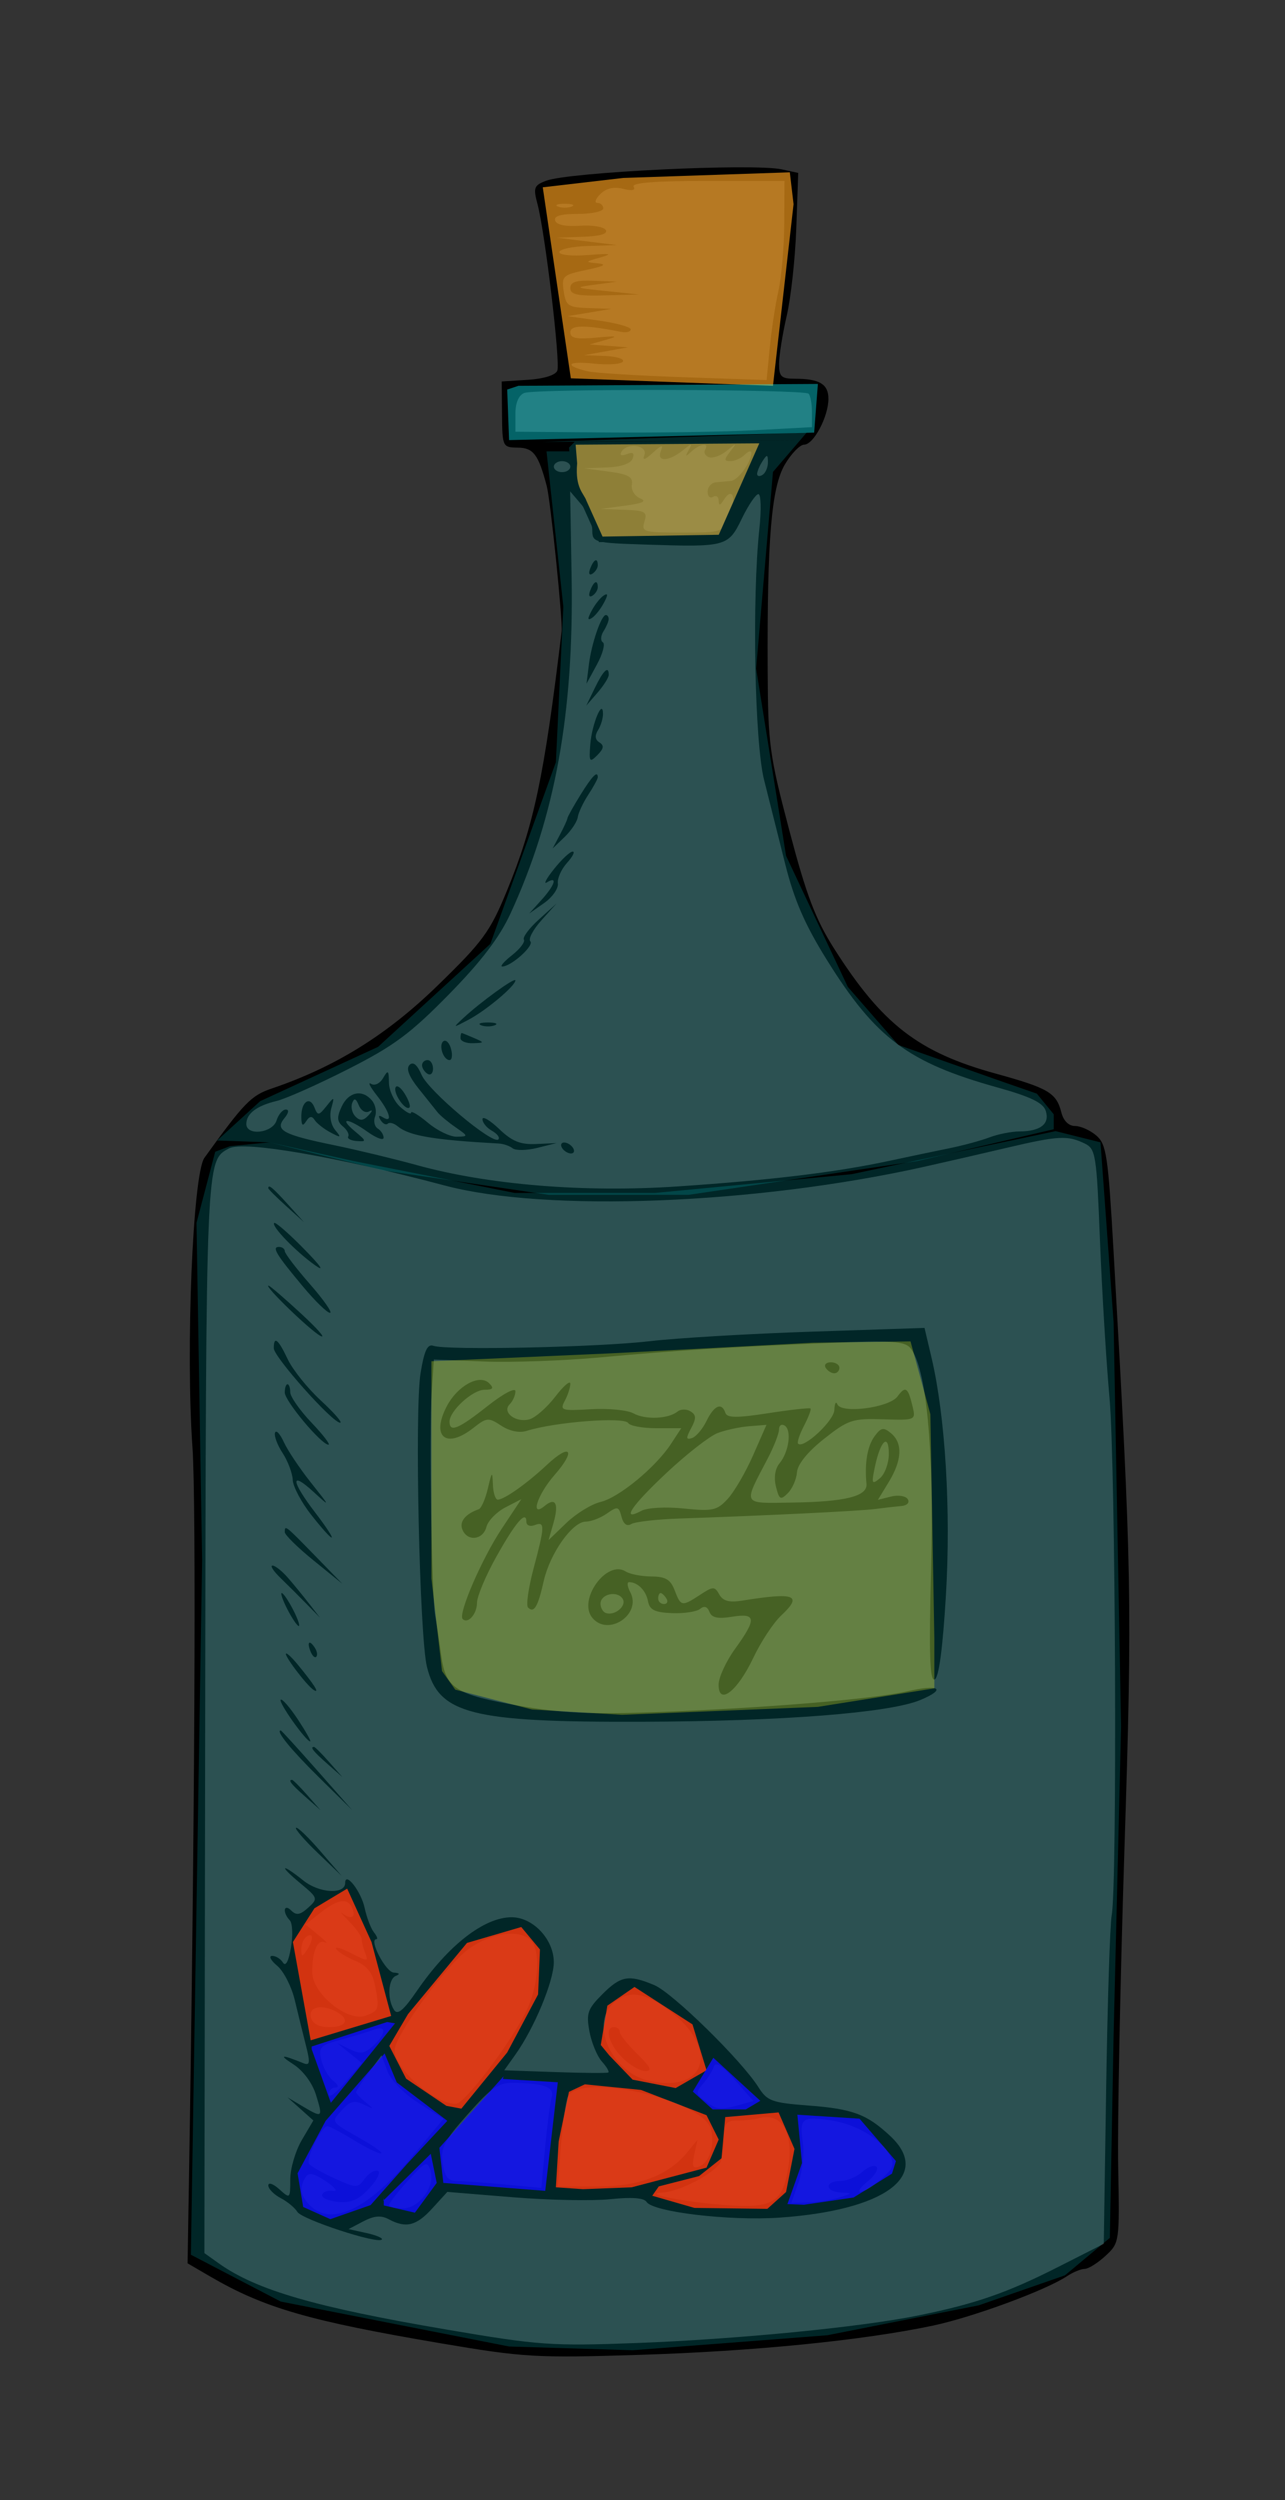 <?xml version="1.0" encoding="UTF-8" standalone="no"?>
<!-- Created with Inkscape (http://www.inkscape.org/) -->

<svg
   xmlns:dc="http://purl.org/dc/elements/1.1/"
   xmlns:cc="http://creativecommons.org/ns#"
   xmlns:rdf="http://www.w3.org/1999/02/22-rdf-syntax-ns#"
   xmlns:svg="http://www.w3.org/2000/svg"
   xmlns="http://www.w3.org/2000/svg"
   xmlns:sodipodi="http://sodipodi.sourceforge.net/DTD/sodipodi-0.dtd"
   xmlns:inkscape="http://www.inkscape.org/namespaces/inkscape"
   id="svg6083"
   version="1.1"
   inkscape:version="0.48.2 r9819"
   width="234"
   height="455"
   sodipodi:docname="Pharmaceuticals.png">
  <rect width="100%" height="100%" fill="#333333" stroke="none"/>
  <defs
     id="defs6087" />
  <sodipodi:namedview
     pagecolor="#ffffff"
     bordercolor="#666666"
     borderopacity="1"
     objecttolerance="10"
     gridtolerance="10"
     guidetolerance="10"
     inkscape:pageopacity="0"
     inkscape:pageshadow="2"
     inkscape:window-width="1214"
     inkscape:window-height="739"
     id="namedview6085"
     showgrid="false"
     inkscape:zoom="1.0373626"
     inkscape:cx="182.01369"
     inkscape:cy="248.25943"
     inkscape:window-x="1"
     inkscape:window-y="0"
     inkscape:window-maximized="0"
     inkscape:current-layer="svg6083" />
  <path
     style="fill:#000000"
     d="m 142.356,30.822 3,0.65 -0.348,9.978 c -0.191,5.488 -0.972,12.678 -1.735,15.978 -0.763,3.3 -1.394,7.237 -1.402,8.75 -0.013,2.375 0.383,2.75 2.903,2.75 4.456,0 6.082,0.978 6.082,3.657 0,3.248 -2.703,8.343 -4.427,8.343 -0.757,0 -2.334,1.625 -3.506,3.611 -2.449,4.151 -3.238,13.575 -3.13,37.389 0.061,13.545 0.322,15.473 3.96,29.27 3.113,11.805 4.754,16.121 8.177,21.5 8.741,13.737 15.328,18.823 29.386,22.691 9.602,2.642 11.065,3.508 11.961,7.08 0.38,1.515 1.335,2.459 2.487,2.459 1.029,0 2.781,0.787 3.894,1.75 1.818,1.572 2.134,3.684 3.106,20.75 3.352,58.855 3.444,63.881 2.001,109 -0.774,24.2 -1.289,50.242 -1.142,57.871 0.264,13.761 0.245,13.89 -2.302,16.25 -1.412,1.309 -3.119,2.379 -3.793,2.379 -0.674,0 -2.114,0.59 -3.198,1.312 -3.899,2.593 -17.118,7.464 -24.473,9.019 -12.749,2.694 -32.617,4.67 -53.5,5.32 -18.76,0.584 -20.992,0.454 -36,-2.091 -24.095,-4.087 -32.247,-6.446 -42.1,-12.185 l -4.1,-2.388 0.245,-14.743 c 1.064,-64.044 1.352,-123.729 0.647,-133.743 -1.255,-17.813 0.065,-49.781 2.177,-52.711 7.199,-9.99 8.507,-11.339 12.207,-12.593 11.584,-3.926 20.966,-9.736 30.191,-18.696 8.335,-8.096 9.608,-9.831 12.674,-17.279 4.936,-11.99 6.793,-20.785 9.97,-47.221 0.231,-1.924 -2.014,-23.861 -2.712,-26.5 -1.514,-5.721 -2.417,-6.921 -5.239,-6.961 -2.796,-0.039 -2.843,-0.137 -2.9,-6.039 l -0.058,-6 4.803,-0.307 c 2.894,-0.185 5.011,-0.848 5.326,-1.669 0.583,-1.519 -2.235,-25.17 -3.613,-30.324 -0.793,-2.965 -0.635,-3.394 1.555,-4.227 4.157,-1.581 37.729,-3.207 42.929,-2.079 z m -26.975,3.147 c 0.416,0.673 -0.259,0.814 -1.911,0.399 -1.703,-0.427 -3.088,-0.108 -4.155,0.96 -0.881,0.881 -1.119,1.601 -0.53,1.601 0.589,0 1.071,0.45 1.071,1 0,0.55 -2.062,1 -4.583,1 -3.172,0 -4.458,0.377 -4.175,1.225 0.256,0.768 1.927,1.115 4.482,0.931 2.24,-0.162 4.371,0.187 4.734,0.775 0.429,0.695 -1.022,1.126 -4.148,1.232 l -4.809,0.163 5.5,0.674 5.5,0.674 -5.25,0.163 c -2.888,0.09 -5.25,0.592 -5.25,1.116 0,0.536 2.297,0.77 5.25,0.534 4.064,-0.324 4.572,-0.227 2.25,0.429 -2.88,0.814 -2.9,0.857 -0.5,1.084 1.768,0.167 1.164,0.516 -2.066,1.193 -4.315,0.904 -4.542,1.117 -4.136,3.882 0.391,2.664 0.799,2.938 4.566,3.067 l 4.136,0.142 -4,0.664 -4,0.664 5.75,0.81 c 3.163,0.445 5.75,1.166 5.75,1.601 0,0.435 -0.787,0.636 -1.75,0.447 -6.607,-1.299 -9.25,-1.278 -9.25,0.075 0,1.088 1.106,1.314 4.75,0.971 3.798,-0.357 4.149,-0.277 1.75,0.401 l -3,0.848 3.5,0.26 3.5,0.26 -4,0.716 -4,0.716 3.809,0.142 c 2.095,0.078 3.565,0.537 3.266,1.021 -0.299,0.483 -2.688,0.649 -5.309,0.367 -4.823,-0.518 -5.533,0.338 -1.151,1.389 1.312,0.315 9.19,0.804 17.507,1.087 l 15.121,0.515 0.569,-5.868 c 0.313,-3.228 1.026,-7.893 1.585,-10.368 0.559,-2.475 1.036,-7.987 1.06,-12.25 l 0.043,-7.75 -14.059,0 c -9.479,0 -13.85,0.339 -13.416,1.04 z m -7.025,17.834 c -3.861,0.519 -3.792,0.56 2,1.164 l 6,0.626 -6.25,0.168 c -4.964,0.134 -6.25,-0.141 -6.25,-1.332 0,-1.124 1.064,-1.458 4.25,-1.332 l 4.25,0.168 -4,0.538 z m -6.75,-14.212 c 0.688,0.277 1.812,0.277 2.5,0 0.688,-0.277 0.125,-0.504 -1.25,-0.504 -1.375,0 -1.938,0.227 -1.25,0.504 z m -6.117,33.925 c -1.042,0.4 -1.633,1.79 -1.633,3.841 l 0,3.214 16.75,0.135 c 9.213,0.074 21.363,-0.114 27,-0.417 l 10.25,-0.552 0,-2.737 c 0,-1.505 -0.275,-3.012 -0.611,-3.348 -0.812,-0.812 -49.659,-0.939 -51.755,-0.135 z m 33.61,11.697 c -0.691,-0.25 -1.002,-0.866 -0.691,-1.37 0.834,-1.35 -0.941,-1.111 -2.499,0.335 -1.095,1.017 -1.19,0.97 -0.508,-0.25 0.738,-1.32 0.624,-1.325 -0.954,-0.044 -2.592,2.105 -4.887,2.257 -4.125,0.273 0.501,-1.305 0.219,-1.253 -1.466,0.271 -1.451,1.313 -1.913,1.437 -1.518,0.409 0.679,-1.77 -3.07,-2.384 -4.126,-0.675 -0.437,0.708 -0.102,0.883 0.929,0.487 1.133,-0.435 1.448,-0.187 1.057,0.83 -0.347,0.904 -2.114,1.506 -4.699,1.599 l -4.143,0.15 4.5,0.6 c 3.572,0.476 4.439,0.963 4.203,2.363 -0.163,0.97 0.512,2.095 1.5,2.5 1.294,0.531 0.538,0.904 -2.703,1.336 l -4.5,0.6 4.317,0.15 c 3.833,0.133 4.246,0.374 3.683,2.15 -0.596,1.878 -0.18,2 6.811,2 7.348,0 7.463,-0.04 8.702,-3.032 1.328,-3.205 0.528,-5.438 -1.052,-2.939 -0.687,1.086 -0.934,1.128 -0.946,0.162 -0.008,-0.72 -0.465,-1.031 -1.015,-0.691 -0.55,0.34 -1,-0.084 -1,-0.941 0,-0.857 0.675,-1.627 1.5,-1.709 0.825,-0.083 2.062,-0.195 2.75,-0.25 1.275,-0.102 3.65,-3.332 3.715,-5.05 0.019,-0.522 -0.505,-0.41 -1.165,0.25 -0.66,0.66 -1.84,1.2 -2.622,1.2 -1.204,0 -1.215,-0.268 -0.067,-1.75 1.27,-1.64 1.23,-1.648 -0.628,-0.13 -1.091,0.891 -2.548,1.415 -3.239,1.165 z m 8.772,3.025 c -0.008,0.445 0.435,0.531 0.985,0.191 0.55,-0.34 0.993,-1.379 0.985,-2.309 -0.013,-1.457 -0.149,-1.484 -0.985,-0.191 -0.533,0.825 -0.976,1.864 -0.985,2.309 z m -37.015,-1.309 c 0,0.55 0.675,1 1.5,1 0.825,0 1.5,-0.45 1.5,-1 0,-0.55 -0.675,-1 -1.5,-1 -0.825,0 -1.5,0.45 -1.5,1 z m 34.247,9.429 c -2.496,5.138 -2.835,5.23 -17.497,4.755 -9.444,-0.306 -9.75,-0.389 -9.75,-2.639 0,-1.278 -0.907,-3.385 -2.015,-4.684 l -2.015,-2.361 0.265,15.5 c 0.424,24.839 -2.978,43.617 -11.102,61.275 -2.026,4.403 -5.319,8.729 -11.249,14.775 -7.02,7.158 -10.013,9.375 -18.385,13.618 -5.5,2.788 -11.347,5.389 -12.994,5.78 -3.592,0.854 -5.506,2.305 -5.506,4.174 0,2.227 4.767,1.687 5.5,-0.622 0.349,-1.1 1.11,-2 1.69,-2 0.633,0 0.532,0.63 -0.253,1.576 -1.801,2.171 -0.27,3.002 9.063,4.918 4.125,0.847 10.875,2.472 15,3.61 13.082,3.611 30.443,5.035 47.5,3.895 16.853,-1.127 28.899,-2.579 38.5,-4.641 3.575,-0.768 8.525,-1.805 11,-2.305 2.475,-0.5 5.767,-1.391 7.315,-1.981 1.548,-0.59 4.023,-1.079 5.5,-1.087 3.803,-0.022 5.517,-1.362 4.766,-3.728 -0.472,-1.488 -2.715,-2.574 -8.857,-4.289 -16.201,-4.522 -22.124,-8.947 -30.974,-23.142 -4.038,-6.477 -5.968,-10.909 -7.619,-17.5 -1.216,-4.854 -2.947,-11.745 -3.847,-15.313 -1.727,-6.85 -2.216,-33.054 -0.854,-45.763 0.368,-3.438 0.287,-6.25 -0.181,-6.25 -0.468,0 -1.82,1.993 -3.003,4.429 z m -26.247,8.512 c 0,0.518 -0.445,1.216 -0.989,1.552 -0.567,0.35 -0.735,-0.051 -0.393,-0.941 0.665,-1.732 1.382,-2.049 1.382,-0.611 z m 0,4 c 0,0.518 -0.445,1.216 -0.989,1.552 -0.567,0.35 -0.735,-0.051 -0.393,-0.941 0.665,-1.732 1.382,-2.049 1.382,-0.611 z m 1.094,2.883 c -0.608,1.136 -1.598,2.369 -2.2,2.741 -0.784,0.485 -0.781,0.091 0.011,-1.389 0.608,-1.136 1.598,-2.369 2.2,-2.741 0.784,-0.485 0.781,-0.091 -0.011,1.389 z m 0.89,2.926 c -0.008,0.412 -0.435,1.413 -0.947,2.224 -0.513,0.81 -0.561,1.71 -0.107,2 0.454,0.29 -0.032,2.101 -1.079,4.026 l -1.904,3.5 0.437,-3.5 c 0.477,-3.821 2.256,-9 3.091,-9 0.289,0 0.518,0.338 0.509,0.75 z m 0.015,10.139 c 0,0.489 -0.922,1.952 -2.049,3.25 l -2.049,2.361 1.575,-3.25 c 1.55,-3.198 2.524,-4.109 2.524,-2.361 z m -1.046,7.111 c 0.008,0.825 -0.404,2.163 -0.917,2.974 -0.615,0.972 -0.525,1.725 0.265,2.214 0.892,0.552 0.797,1.14 -0.373,2.311 -1.428,1.428 -1.545,1.248 -1.291,-1.979 0.291,-3.697 2.286,-8.452 2.316,-5.519 z m -0.954,11.535 c 0,0.294 -0.771,1.712 -1.713,3.15 -0.942,1.438 -1.813,3.293 -1.935,4.122 -0.122,0.829 -1.202,2.449 -2.4,3.6 l -2.179,2.093 1.328,-2.5 c 0.731,-1.375 1.347,-2.725 1.37,-3 0.023,-0.275 1.088,-2.188 2.367,-4.25 2.165,-3.491 3.163,-4.505 3.163,-3.215 z m -5.595,15.573 c -1.048,1.159 -1.8,2.847 -1.672,3.75 0.128,0.903 -0.997,2.506 -2.5,3.562 l -2.733,1.92 2.25,-2.484 c 2.452,-2.707 2.99,-4.43 1,-3.202 -0.688,0.424 -0.125,-0.649 1.25,-2.386 1.375,-1.736 2.907,-3.182 3.405,-3.212 0.498,-0.03 0.048,0.893 -1,2.052 z m -4.669,10.462 c -1.52,1.688 -2.427,3.406 -2.015,3.818 0.756,0.756 -3.464,4.549 -5.106,4.59 -0.487,0.012 0.305,-0.914 1.76,-2.058 1.454,-1.144 2.431,-2.425 2.17,-2.847 -0.261,-0.422 0.973,-2.073 2.74,-3.67 l 3.214,-2.903 -2.764,3.069 z m -4.736,10.928 c 0,0.992 -5.295,5.441 -8.5,7.142 -2.944,1.562 -2.963,1.557 -0.999,-0.273 3.155,-2.942 9.499,-7.529 9.499,-6.868 z m -3.75,8.165 c -0.688,0.277 -1.812,0.277 -2.5,0 -0.688,-0.277 -0.125,-0.504 1.25,-0.504 1.375,0 1.938,0.227 1.25,0.504 z m -3.75,2.338 c 1.908,0.82 1.897,0.863 -0.25,0.93 -1.238,0.039 -2.25,-0.38 -2.25,-0.93 0,-0.55 0.113,-0.968 0.25,-0.93 0.138,0.039 1.15,0.457 2.25,0.93 z m -4.207,2.011 c 0.286,1.094 0.16,1.989 -0.279,1.989 -1.175,0 -2.068,-2.848 -1.083,-3.457 0.463,-0.286 1.077,0.374 1.363,1.468 z m -3.293,3.548 c 0,0.857 -0.45,1.281 -1,0.941 -0.55,-0.34 -1,-1.041 -1,-1.559 0,-0.518 0.45,-0.941 1,-0.941 0.55,0 1,0.702 1,1.559 z m -2.082,1.135 c 1.263,2.935 12.959,12.761 13.978,11.743 0.323,-0.323 -0.197,-1.026 -1.155,-1.562 -0.958,-0.536 -1.742,-1.487 -1.742,-2.112 0,-0.626 1.366,0.172 3.036,1.771 2.351,2.252 3.875,2.871 6.75,2.74 l 3.714,-0.169 -3.49,0.87 c -1.92,0.479 -3.945,0.516 -4.5,0.084 -0.555,-0.433 -1.685,-0.824 -2.51,-0.87 -12,-0.666 -16.354,-1.408 -18.444,-3.143 -0.682,-0.566 -1.491,-0.778 -1.798,-0.471 -0.307,0.307 -0.897,0.008 -1.312,-0.663 -0.482,-0.78 -0.338,-0.963 0.4,-0.508 1.885,1.165 1.317,-0.928 -1.077,-3.972 -1.227,-1.56 -1.705,-2.512 -1.061,-2.114 0.661,0.408 1.619,-0.048 2.201,-1.048 0.9,-1.546 1.035,-1.441 1.061,0.824 0.017,1.427 0.93,3.409 2.03,4.405 1.1,0.995 2,1.475 2,1.066 0,-0.409 1.385,0.421 3.077,1.845 1.692,1.424 4.055,2.565 5.25,2.536 2.131,-0.051 2.126,-0.086 -0.27,-1.75 -1.344,-0.934 -2.8,-2.148 -3.235,-2.698 -0.435,-0.55 -1.986,-2.49 -3.446,-4.31 -1.761,-2.196 -2.32,-3.645 -1.659,-4.306 0.66,-0.66 1.401,-0.051 2.202,1.81 z m -3.096,3.393 c 0.724,1.159 1.124,2.299 0.889,2.534 -0.694,0.694 -2.932,-2.461 -2.553,-3.598 0.191,-0.574 0.94,-0.095 1.664,1.064 z m -5.928,1.286 c 0.627,0.755 0.876,2.06 0.554,2.899 -0.322,0.839 -0.105,1.823 0.483,2.186 0.587,0.363 1.068,1.114 1.068,1.669 0,0.555 -1.307,0.078 -2.904,-1.059 -3.639,-2.591 -5.388,-2.662 -2.308,-0.094 2.122,1.769 2.145,1.897 0.319,1.759 -1.083,-0.082 -1.779,-0.454 -1.549,-0.827 0.231,-0.374 -0.201,-1.194 -0.96,-1.824 -1.088,-0.903 -1.138,-1.666 -0.239,-3.606 1.261,-2.72 3.778,-3.221 5.536,-1.103 z m -3.007,2.914 c 0.817,0.817 1.445,0.754 2.362,-0.234 0.755,-0.814 0.797,-1.093 0.105,-0.706 -0.63,0.353 -1.47,-0.144 -1.866,-1.103 -0.535,-1.294 -0.849,-1.399 -1.217,-0.407 -0.273,0.736 0.005,1.838 0.616,2.45 z m -4.418,-1.49 c -0.369,1.335 -0.076,2.975 0.698,3.914 1.192,1.445 1.101,1.492 -0.862,0.447 -1.207,-0.643 -2.501,-1.665 -2.875,-2.27 -0.472,-0.764 -0.944,-0.685 -1.54,0.255 -0.632,0.997 -0.864,0.776 -0.875,-0.834 -0.019,-2.755 1.566,-3.842 2.407,-1.65 0.569,1.484 0.784,1.458 2.157,-0.256 1.464,-1.828 1.499,-1.812 0.89,0.394 z m 44.031,7.202 c 0.34,0.55 0.168,1 -0.382,1 -0.55,0 -1.278,-0.45 -1.618,-1 -0.34,-0.55 -0.168,-1 0.382,-1 0.55,0 1.278,0.45 1.618,1 z m 79.177,-0.078 c -4.497,1.057 -11.327,2.625 -15.177,3.485 -30.642,6.843 -68.864,8.34 -87.373,3.421 -19.906,-5.29 -36.629,-8.166 -39.268,-6.753 -4.24,2.269 -4.197,1.237 -4.349,103.236 l -0.146,97.812 2.65,1.887 c 6.805,4.846 17.552,7.964 41.486,12.036 16.811,2.86 19.09,3.022 34.5,2.444 18.512,-0.694 40.973,-2.894 51.5,-5.044 10.357,-2.116 16.063,-4.097 25.32,-8.791 l 8.32,-4.219 0.438,-28.343 c 0.241,-15.588 0.695,-29.749 1.009,-31.468 1.032,-5.649 0.709,-81.856 -0.399,-94.125 -0.596,-6.6 -1.378,-19.489 -1.737,-28.643 -0.617,-15.71 -0.774,-16.701 -2.802,-17.682 -3.089,-1.495 -4.827,-1.402 -13.971,0.747 z m -131.114,10.328 2.937,3.25 -3.25,-2.937 c -1.788,-1.615 -3.25,-3.078 -3.25,-3.25 0,-0.773 0.825,-0.092 3.563,2.937 z m 2.937,8.118 c 3.085,3.141 3.851,4.275 2,2.96 -3.53,-2.509 -8.023,-7.162 -7.421,-7.686 0.231,-0.201 2.671,1.925 5.421,4.726 z m -3.5,0.4 c 0,0.422 2.06,3.122 4.578,6 2.518,2.878 4.163,5.233 3.657,5.233 -0.507,0 -2.708,-2.138 -4.892,-4.75 -4.923,-5.889 -5.749,-7.25 -4.401,-7.25 0.582,0 1.059,0.345 1.059,0.767 z m 3,11.399 c 3.025,2.791 4.6,4.607 3.5,4.034 -1.885,-0.982 -10.425,-9.252 -9.453,-9.155 0.249,0.025 2.928,2.329 5.953,5.121 z m 114.769,7.955 c 2.523,10.694 3.56,27.786 2.628,43.299 -0.589,9.805 -1.298,15.053 -2.068,15.307 -0.882,0.291 -1.037,-4.762 -0.628,-20.421 0.56,-21.458 -0.855,-36.378 -3.784,-39.908 -1.031,-1.242 -3.511,-1.396 -14.827,-0.922 -18.721,0.784 -27.601,1.346 -41.632,2.633 -6.624,0.608 -16.152,0.944 -21.174,0.748 l -9.132,-0.357 -0.396,6 c -0.471,7.131 -0.012,36.928 0.623,40.5 0.244,1.375 0.738,4.646 1.097,7.269 0.84,6.137 2.513,7.207 14.536,9.302 7.255,1.264 13.019,1.523 24.488,1.103 19.61,-0.718 39.788,-2.384 45.804,-3.783 5.881,-1.367 7.291,-0.455 2.434,1.574 -5.621,2.348 -25.191,3.875 -50.738,3.959 -31.097,0.101 -36.967,-1.396 -39.105,-9.973 -1.36,-5.459 -2.264,-46.713 -1.17,-53.45 0.669,-4.122 1.254,-5.375 2.334,-5 2.465,0.855 29.978,0.266 39.441,-0.844 4.95,-0.581 18.225,-1.361 29.5,-1.734 l 20.5,-0.678 1.269,5.378 z m -117.221,0.339 c 0.903,1.903 3.614,5.278 6.025,7.5 2.41,2.222 3.991,4.04 3.513,4.04 -1.407,0 -12.085,-11.979 -12.085,-13.557 0,-2.314 0.789,-1.69 2.548,2.017 z m 100.452,1.54 c 0,0.55 -0.423,1 -0.941,1 -0.518,0 -1.219,-0.45 -1.559,-1 -0.34,-0.55 0.084,-1 0.941,-1 0.857,0 1.559,0.45 1.559,1 z m -49,2.905 c 0,0.675 -0.452,2.071 -1.004,3.103 -0.936,1.749 -0.616,1.853 4.75,1.533 3.165,-0.189 6.654,0.152 7.754,0.757 2.169,1.194 6.378,1.017 8.034,-0.338 0.568,-0.465 1.627,-0.479 2.353,-0.03 1.05,0.649 1.074,1.274 0.119,3.058 -0.975,1.821 -0.947,2.16 0.147,1.803 0.741,-0.242 1.934,-1.644 2.652,-3.116 1.39,-2.851 2.773,-3.444 3.431,-1.47 0.311,0.934 2.07,0.947 7.809,0.059 4.074,-0.631 7.539,-1.015 7.699,-0.854 0.161,0.161 -0.374,1.576 -1.188,3.145 -0.814,1.569 -1.298,3.035 -1.075,3.258 0.99,0.99 6.527,-4.154 6.599,-6.132 0.043,-1.2 0.29,-1.666 0.549,-1.036 0.722,1.762 9.456,0.622 10.956,-1.43 1.448,-1.981 1.905,-1.678 2.74,1.816 0.6,2.511 0.552,2.531 -5.388,2.344 -5.548,-0.175 -6.347,0.09 -10.74,3.563 -2.968,2.346 -4.812,4.621 -4.921,6.071 -0.096,1.275 -0.846,2.99 -1.666,3.81 -1.322,1.322 -1.568,1.188 -2.161,-1.178 -0.416,-1.658 -0.168,-3.274 0.656,-4.267 1.707,-2.057 2.243,-6.045 0.922,-6.861 -0.563,-0.348 -1.024,-0.027 -1.024,0.715 0,0.741 -0.932,3.13 -2.072,5.309 -4.5,8.602 -4.766,8.12 4.415,7.993 9.759,-0.135 13.803,-1.147 13.585,-3.401 -0.365,-3.771 0.159,-6.867 1.464,-8.652 1.183,-1.617 1.634,-1.703 3,-0.569 2.158,1.791 2.021,4.901 -0.392,8.858 l -1.993,3.268 2.387,-0.599 c 1.313,-0.33 2.688,-0.113 3.055,0.482 0.377,0.609 -0.121,1.149 -1.141,1.238 -0.995,0.086 -3.159,0.331 -4.809,0.545 -2.902,0.376 -19.983,1.207 -35.594,1.732 -4.177,0.141 -8.145,0.596 -8.817,1.011 -0.778,0.481 -1.421,-10e-4 -1.767,-1.324 -0.498,-1.904 -0.722,-1.955 -2.655,-0.601 -1.161,0.813 -2.888,1.479 -3.838,1.479 -2.452,0 -6.543,5.776 -7.683,10.848 -1.051,4.678 -1.76,5.871 -2.846,4.785 -0.385,-0.385 0.065,-3.571 1,-7.081 2.081,-7.811 2.102,-8.644 0.2,-7.914 -0.825,0.317 -1.5,0.051 -1.5,-0.59 0,-2.213 -1.963,0.06 -5.476,6.342 -1.938,3.466 -3.524,7.245 -3.524,8.397 0,2.038 -1.651,3.895 -2.609,2.937 -0.877,-0.877 3.5,-10.986 7.116,-16.431 l 3.577,-5.387 -2.914,1.507 c -1.603,0.829 -3.154,2.425 -3.448,3.547 -0.634,2.424 -3.525,2.713 -4.398,0.439 -0.547,-1.427 0.585,-2.805 3.008,-3.66 0.457,-0.161 1.198,-1.856 1.648,-3.766 0.746,-3.169 0.826,-3.233 0.919,-0.723 0.056,1.512 0.452,2.75 0.88,2.75 1.177,0 5.336,-2.941 8.958,-6.333 4.313,-4.041 5.355,-2.673 1.398,1.834 -3.162,3.601 -4.53,7.903 -1.791,5.63 1.971,-1.635 2.596,-0.403 1.585,3.122 l -0.89,3.103 3.231,-3.109 c 1.777,-1.71 4.581,-3.432 6.231,-3.826 3.368,-0.806 10.047,-6.314 12.848,-10.595 l 1.848,-2.825 -4.539,0 c -2.497,0 -4.802,-0.425 -5.122,-0.944 -0.723,-1.17 -13.379,-0.193 -18.484,1.428 -1.326,0.421 -3.1,0.058 -4.634,-0.947 -2.335,-1.53 -2.642,-1.505 -5.086,0.417 -4.935,3.882 -7.723,1.638 -4.855,-3.908 1.954,-3.778 5.994,-5.977 7.751,-4.22 0.897,0.897 0.697,1.173 -0.853,1.173 -2.162,0 -6.374,3.843 -6.374,5.814 0,2.01 1.619,1.345 6.91,-2.838 2.862,-2.262 5.09,-3.444 5.09,-2.7 0,0.728 -0.469,1.792 -1.042,2.366 -1.465,1.465 1.103,3.423 3.594,2.741 1.071,-0.293 3.185,-2.147 4.698,-4.119 1.512,-1.972 2.75,-3.034 2.75,-2.36 z m 26.828,8.97 c -1.439,0.547 -5.589,3.775 -9.222,7.174 -6.509,6.089 -8.473,9.02 -4.685,6.993 1.094,-0.586 4.43,-0.771 7.75,-0.43 5.249,0.538 6.045,0.363 7.996,-1.757 1.192,-1.295 3.266,-4.855 4.61,-7.912 l 2.443,-5.557 -3.137,0.247 c -1.726,0.136 -4.315,0.695 -5.753,1.242 z m 28.647,6.105 c -0.664,3.142 -0.577,3.349 0.895,2.128 0.897,-0.744 1.63,-2.738 1.63,-4.43 0,-3.848 -1.518,-2.464 -2.525,2.303 z M 52.856,253.386 c 0,0.802 1.73,3.277 3.845,5.5 2.115,2.223 3.517,4.042 3.116,4.042 -1.295,0 -7.962,-7.957 -7.962,-9.503 0,-0.823 0.225,-1.497 0.5,-1.497 0.275,0 0.5,0.656 0.5,1.458 z m -1.177,9.054 c 0.686,1.506 2.901,4.82 4.922,7.363 3.599,4.529 3.608,4.564 0.464,1.688 -4.249,-3.888 -4.081,-1.991 0.336,3.793 4.411,5.776 3.831,6.17 -0.687,0.466 -1.82,-2.298 -3.353,-5.18 -3.406,-6.404 -0.054,-1.225 -0.881,-3.422 -1.838,-4.883 -0.957,-1.461 -1.583,-3.13 -1.39,-3.709 0.193,-0.579 0.912,0.18 1.599,1.686 z m 5.677,20.684 5,5.132 -5.25,-4.257 c -2.888,-2.341 -5.25,-4.665 -5.25,-5.164 0,-1.338 0.074,-1.281 5.5,4.289 z m 56.582,2.876 c 0.78,0.494 2.892,0.904 4.693,0.913 2.566,0.012 3.481,0.557 4.225,2.515 1.127,2.963 1.314,2.996 4.642,0.815 2.373,-1.555 2.642,-1.559 3.486,-0.05 0.662,1.183 1.807,1.492 4.143,1.117 9.704,-1.556 11.104,-1.02 7.112,2.723 -1.405,1.317 -3.675,4.76 -5.044,7.65 -2.905,6.133 -6.339,8.804 -6.339,4.93 0,-1.312 1.35,-4.249 3,-6.527 3.969,-5.48 3.867,-6.561 -0.552,-5.844 -2.598,0.422 -3.704,0.181 -4.117,-0.895 -0.369,-0.963 -0.956,-1.148 -1.698,-0.537 -0.623,0.514 -2.928,0.863 -5.121,0.776 -3.126,-0.124 -4.07,-0.591 -4.366,-2.159 -0.368,-1.95 -1.849,-3.454 -3.432,-3.485 -0.432,-0.008 -0.341,0.815 0.202,1.83 2.144,4.007 -4.005,8.163 -6.906,4.668 -2.699,-3.252 2.609,-10.632 6.071,-8.441 z m 5.918,4.928 c 0,0.55 0.477,1 1.059,1 0.582,0 0.781,-0.45 0.441,-1 -0.34,-0.55 -0.816,-1 -1.059,-1 -0.243,0 -0.441,0.45 -0.441,1 z m -10.5,0.93 c 0,0.772 0.45,1.546 1,1.72 1.641,0.52 3.812,-1.336 3.035,-2.594 -0.964,-1.561 -4.035,-0.895 -4.035,0.874 z m -56.898,-4.68 c 1.073,1.238 2.822,3.375 3.887,4.75 l 1.937,2.5 -2.44,-2.5 c -1.342,-1.375 -3.488,-3.513 -4.769,-4.75 -1.28,-1.238 -1.932,-2.25 -1.447,-2.25 0.485,0 1.759,1.012 2.832,2.25 z m 0.898,5.75 c 0.853,1.65 1.326,3 1.051,3 -0.275,0 -1.198,-1.35 -2.051,-3 -0.853,-1.65 -1.326,-3 -1.051,-3 0.275,0 1.198,1.35 2.051,3 z m 4.041,7.067 c 0.363,0.587 0.445,1.281 0.183,1.543 -0.262,0.262 -0.743,-0.218 -1.069,-1.067 -0.676,-1.762 -0.1,-2.072 0.886,-0.477 z m -3.401,2.683 c 3.172,3.829 4.314,5.606 3.157,4.912 -1.278,-0.767 -5.72,-6.662 -5.02,-6.662 0.227,0 1.065,0.787 1.863,1.75 z m 0.228,10.23 c 1.463,2.211 2.483,4.02 2.265,4.02 -0.767,0 -5.829,-7.137 -5.38,-7.586 0.25,-0.25 1.652,1.355 3.115,3.566 z m 3.521,9.28 6.389,7.24 -6.092,-6 c -5.059,-4.983 -7.949,-8.537 -6.905,-8.49 0.12,0.005 3.094,3.268 6.608,7.25 z m 2.187,-1.51 2.424,2.75 -2.75,-2.424 c -2.57,-2.266 -3.209,-3.076 -2.424,-3.076 0.179,0 1.417,1.238 2.75,2.75 z m -4,6 2.424,2.75 -2.75,-2.424 c -2.57,-2.266 -3.209,-3.076 -2.424,-3.076 0.179,0 1.417,1.238 2.75,2.75 z m 2.369,10.187 3.944,4.563 -4.395,-4.216 c -2.417,-2.319 -4.192,-4.372 -3.944,-4.563 0.248,-0.191 2.226,1.706 4.395,4.216 z m -3.037,5.4 c 2.879,2.304 7.593,2.567 7.593,0.425 0,-2.185 2.908,1.548 3.551,4.558 0.374,1.749 1.133,3.743 1.687,4.431 0.554,0.688 0.75,1.25 0.437,1.25 -1.427,0 1.71,6.009 3.173,6.079 1.038,0.05 1.188,0.266 0.402,0.583 -1.429,0.577 -1.637,4.179 -0.358,6.197 0.642,1.013 1.714,0.12 4.204,-3.5 5.7,-8.286 12.22,-13.349 17.199,-13.356 3.915,-0.005 7.707,4.036 7.695,8.201 -0.01,3.455 -3.561,11.979 -7.003,16.813 l -2.022,2.84 9.267,0.322 c 5.097,0.177 9.452,0.212 9.678,0.077 0.226,-0.134 -0.299,-1.034 -1.165,-2 -0.867,-0.966 -1.887,-3.431 -2.266,-5.477 -0.608,-3.274 -0.327,-4.085 2.338,-6.75 3.383,-3.383 4.801,-3.635 9.465,-1.681 3.332,1.396 15.85,13.653 18.961,18.567 1.611,2.545 2.44,2.848 9.173,3.357 7.995,0.605 10.58,1.569 14.834,5.537 7.71,7.191 -0.978,13.57 -20.25,14.867 -9.107,0.613 -22.989,-1.04 -24.121,-2.871 -0.45,-0.728 -2.714,-0.898 -6.585,-0.493 -3.244,0.339 -11.252,0.18 -17.795,-0.353 l -11.896,-0.97 -2.745,3.006 c -2.909,3.185 -4.783,3.651 -7.921,1.972 -1.406,-0.752 -2.664,-0.65 -4.626,0.378 l -2.695,1.412 3.263,0.717 c 1.795,0.394 3.049,0.931 2.788,1.192 -0.834,0.834 -14.573,-3.678 -15.386,-5.053 -0.43,-0.726 -1.794,-1.852 -3.031,-2.502 -1.238,-0.65 -2.25,-1.685 -2.25,-2.301 0,-0.616 0.9,-0.305 2,0.69 1.965,1.778 2,1.747 2,-1.788 0,-1.979 0.946,-5.202 2.103,-7.162 l 2.103,-3.564 -2.353,-2.102 -2.353,-2.102 2.715,1.609 c 3.684,2.183 3.756,2.124 2.48,-2.035 -0.671,-2.186 -2.334,-4.429 -4.156,-5.606 -2.738,-1.769 -2.178,-1.822 1.873,-0.177 1.164,0.473 1.241,-0.096 0.437,-3.25 -0.536,-2.103 -1.45,-5.82 -2.032,-8.261 -0.582,-2.441 -2.016,-5.238 -3.187,-6.217 -1.171,-0.978 -1.593,-1.794 -0.938,-1.812 0.655,-0.018 1.544,0.529 1.975,1.217 0.493,0.786 1.037,-0.236 1.465,-2.75 0.375,-2.2 0.274,-4.428 -0.225,-4.95 -1.367,-1.433 -1.096,-3.14 0.28,-1.764 0.915,0.915 1.617,0.797 3.07,-0.518 1.829,-1.655 1.788,-1.785 -1.436,-4.459 -4.023,-3.338 -3.51,-3.751 0.587,-0.472 z m 3.115,5.825 -2.747,2.161 2.362,1.926 c 1.299,1.059 1.847,1.664 1.217,1.345 -1.378,-0.699 -2.355,1.542 -2.355,5.405 0,3.909 6.451,9.141 9.75,7.908 2.456,-0.918 2.539,-1.209 1.64,-5.705 -0.425,-2.124 -1.493,-3.415 -3.521,-4.255 -1.601,-0.663 -3.176,-1.635 -3.5,-2.158 -0.324,-0.524 0.877,-0.195 2.667,0.731 3.051,1.578 3.215,1.578 2.61,8.1e-4 -0.355,-0.926 -0.646,-2.078 -0.646,-2.561 0,-0.483 -1.013,-1.908 -2.252,-3.168 -1.239,-1.26 -1.824,-1.953 -1.3,-1.54 1.563,1.231 2.529,0.853 1.913,-0.75 -0.798,-2.081 -2.615,-1.875 -5.839,0.661 z m 26.878,6.686 c -4.087,2.983 -13.4,15.746 -13.4,18.362 0,3.418 7.424,9.878 11.2,9.745 1.561,-0.055 9.716,-10.771 12.681,-16.665 2.331,-4.632 2.793,-11.216 0.918,-13.09 -2.105,-2.105 -7.285,-1.357 -11.4,1.647 z m -30.385,-0.038 c 0.013,1.457 0.149,1.484 0.985,0.191 1.266,-1.958 1.266,-3.282 0,-2.5 -0.55,0.34 -0.993,1.379 -0.985,2.309 z m 56.813,9.846 c -4.324,3.913 -0.171,12.724 6.671,14.151 10.943,2.282 12.604,-6.686 2.51,-13.556 -3.927,-2.673 -6.688,-2.852 -9.181,-0.595 z m 1.171,5.226 c 0,0.485 1.435,2.285 3.19,4 2.456,2.401 2.791,3.119 1.455,3.119 -0.954,0 -2.84,-1.105 -4.19,-2.455 -2.485,-2.485 -3.288,-5.545 -1.455,-5.545 0.55,0 1,0.397 1,0.881 z m -56.234,-2.667 c 0.312,1.193 1.423,1.786 3.35,1.786 3.105,0 3.808,-1.383 1.391,-2.736 -2.696,-1.509 -5.25,-0.997 -4.741,0.95 z m 5.515,4.053 c -3.826,1.026 -4.164,1.369 -3.63,3.682 0.324,1.403 1.296,3.113 2.16,3.801 0.948,0.754 1.099,1.25 0.38,1.25 -0.655,0 -1.173,0.562 -1.15,1.25 0.022,0.688 1.38,-0.317 3.017,-2.233 l 2.977,-3.483 -2.267,-1.834 -2.267,-1.834 2.333,1.147 c 1.906,0.937 2.684,0.829 4.25,-0.588 2.396,-2.168 2.491,-3.86 0.167,-2.964 -0.963,0.371 -3.649,1.184 -5.969,1.806 z m 2.719,9.567 c 0,0.245 0.787,1.082 1.75,1.861 1.598,1.293 1.566,1.327 -0.374,0.392 -1.689,-0.813 -2.49,-0.618 -3.911,0.951 -2.085,2.304 -2.242,2.064 3.535,5.366 2.475,1.414 4.05,2.575 3.5,2.579 -0.55,0.004 -2.8,-1.102 -5,-2.457 -2.2,-1.355 -4.326,-2.478 -4.724,-2.495 -1.037,-0.045 -3.954,5.872 -3.365,6.824 0.271,0.438 2.366,1.642 4.655,2.674 4.01,1.808 4.211,1.811 5.485,0.069 0.727,-0.994 1.804,-1.647 2.393,-1.451 0.589,0.196 -0.099,1.619 -1.529,3.161 -1.984,2.14 -3.348,2.731 -5.757,2.498 -1.736,-0.169 -3.015,-0.756 -2.842,-1.306 0.174,-0.55 1.074,-0.864 2,-0.698 0.926,0.166 0.35,-0.604 -1.281,-1.711 -2.209,-1.499 -3.161,-1.704 -3.735,-0.802 -1.184,1.863 -0.95,3.418 0.771,5.14 3.964,3.964 10.675,0.706 18.861,-9.156 l 5.466,-6.585 -4.553,-2.887 c -2.605,-1.652 -5.019,-4.123 -5.643,-5.776 l -1.09,-2.888 -2.306,3.126 c -1.269,1.719 -2.306,3.327 -2.306,3.572 z m 63.2,-1.568 c -1.395,1.601 -1.36,1.901 0.38,3.218 2.095,1.585 2.729,1.649 6.336,0.641 l 2.417,-0.676 -3.376,-3.845 c -2.242,-2.553 -3.518,-3.385 -3.797,-2.475 -0.231,0.754 -1.113,2.166 -1.96,3.137 z m -42.811,5.524 c -4.405,4.95 -5.045,6.19 -4.636,8.977 0.365,2.484 0.969,3.235 2.611,3.24 1.175,0.004 5.11,0.288 8.744,0.631 l 6.608,0.624 0.692,-7.381 c 0.381,-4.06 0.913,-8.132 1.184,-9.05 0.548,-1.862 -1.128,-2.547 -6.592,-2.692 -3.049,-0.081 -4.158,0.647 -8.611,5.651 z m 18.137,-3.04 c -0.379,0.963 -0.942,5.013 -1.251,9 l -0.563,7.25 7.148,0 c 7.719,0 13.005,-2.008 16.47,-6.257 l 1.829,-2.243 -0.591,2.723 c -0.463,2.131 -0.271,2.6 0.883,2.158 1.886,-0.724 2.892,-3.884 2.162,-6.792 -1.35,-5.379 -24.251,-10.505 -26.086,-5.839 z m 42.807,8.126 c 0.302,1.993 -0.047,5.312 -0.774,7.374 l -1.323,3.75 3.132,-0.1 c 1.723,-0.055 4.257,-0.46 5.632,-0.9 2.398,-0.768 2.409,-0.805 0.25,-0.9 -2.888,-0.128 -2.962,-2.1 -0.079,-2.1 1.194,0 2.997,-0.747 4.006,-1.661 1.009,-0.913 2.17,-1.325 2.579,-0.914 0.409,0.411 -0.318,1.608 -1.617,2.661 -1.298,1.053 -1.886,1.914 -1.306,1.914 0.58,0 2.266,-1.041 3.745,-2.314 2.257,-1.942 2.514,-2.643 1.596,-4.358 -1.591,-2.972 -6.089,-5.646 -10.675,-6.345 -5.274,-0.805 -5.816,-0.396 -5.167,3.894 z m -11.915,-3.876 c -2.005,0 -2.418,0.498 -2.418,2.918 0,1.605 -0.281,3.649 -0.623,4.543 -0.751,1.957 -7.398,5.499 -10.587,5.642 -4.034,0.18 4.155,1.776 11.848,2.309 8.197,0.567 10.023,-0.548 11.027,-6.733 1.067,-6.573 -1.19,-10.292 -5.497,-9.059 -0.732,0.21 -2.42,0.381 -3.75,0.381 z m -63.418,15.371 c 0,0.346 1.115,0.629 2.477,0.629 3.017,0 5.967,-4.025 5.055,-6.898 -0.577,-1.817 -0.943,-1.653 -4.083,1.822 -1.897,2.1 -3.449,4.101 -3.449,4.447 z"
     id="path6093"
     inkscape:connector-curvature="0" />
  <path
     style="fill:#f39b1d;stroke:none;stroke-width:1px;stroke-linecap:butt;stroke-linejoin:miter;stroke-opacity:1;fill-opacity:0.681"
     d="m 98.838,34.088 5.112,34.764 36.809,1.363 3.749,-33.059 -0.682,-5.794 -30.333,1.022 z"
     id="path6095"
     inkscape:connector-curvature="0" />
  <path
     style="fill:#f39b1d;fill-opacity:0.681;stroke:#000000;stroke-width:1px;stroke-linecap:butt;stroke-linejoin:miter;stroke-opacity:1"
     d="m 106.336,91.346 3.067,6.816 21.812,-0.341 7.825,-17.64 -34.759,0.258 0.317,3.89 c -0.418,4.641 1.303,5.737 1.738,7.016 z"
     id="path6605"
     inkscape:connector-curvature="0"
     sodipodi:nodetypes="ccccccc" />
  <path
     style="fill:#0bf7ff;stroke:none;stroke-width:1px;stroke-linecap:butt;stroke-linejoin:miter;stroke-opacity:1;fill-opacity:0.155"
     d="m 41.921,208.588 7.157,-0.682 15.337,3.408 29.31,5.794 25.561,0 35.786,-3.408 37.149,-7.839 8.18,2.045 2.386,32.719 1.363,73.617 -1.363,56.235 -0.682,36.809 -8.18,6.816 -15.678,5.453 -27.606,5.453 -35.445,2.727 -22.494,-0.682 -41.58,-8.18 -16.359,-8.52 2.045,-126.444 -1.022,-61.347 3.408,-12.951 z"
     id="path6629"
     inkscape:connector-curvature="0" />
  <path
     style="fill:#0bf7ff;stroke:none;stroke-width:1px;stroke-linecap:butt;stroke-linejoin:miter;stroke-opacity:1;fill-opacity:0.403"
     d="m 92.362,70.896 0.341,9.202 55.554,-1.363 0.682,-8.861 -54.531,0.341"
     id="path6625"
     inkscape:connector-curvature="0" />
  <path
     style="fill:#0bf7ff;stroke:none;stroke-width:1px;stroke-linecap:butt;stroke-linejoin:miter;stroke-opacity:1;fill-opacity:0.155"
     d="m 98.838,80.439 48.056,-1.704 -6.135,7.157 -3.067,35.786 5.453,34.082 11.247,23.857 9.202,10.565 17.382,6.135 7.839,2.727 3.067,3.749 0,2.727 -24.88,5.794 -41.58,6.135 -25.561,0 -29.992,-4.431 -20.79,-5.112 -9.543,-0.341 7.839,-7.157 21.472,-9.884 20.449,-18.745 11.929,-33.059 1.363,-28.288 -3.067,-28.288 4.431,0 0.341,6.816 -0.682,-7.498 1.022,-1.022 42.602,-0.341"
     id="path6627"
     inkscape:connector-curvature="0" />
  <path
     style="fill:#ff360b;stroke:none;stroke-width:1px;stroke-linecap:butt;stroke-linejoin:miter;stroke-opacity:1;fill-opacity:0.823"
     d="m 70.89,372.351 3.067,5.964 7.328,4.942 2.727,0.511 8.35,-10.225 5.624,-10.565 0.341,-8.18 -3.408,-4.09 -9.884,2.897 -10.736,12.951 z"
     id="path6631"
     inkscape:connector-curvature="0" />
  <path
     style="fill:#ff360b;stroke:none;stroke-width:1px;stroke-linecap:butt;stroke-linejoin:miter;stroke-opacity:1;fill-opacity:0.823"
     d="m 103.609,380.701 -1.875,9.032 -0.511,8.35 4.942,0.341 8.861,-0.341 13.633,-3.579 2.215,-5.112 -2.215,-4.431 -11.929,-4.601 -10.225,-1.022 z"
     id="path6633"
     inkscape:connector-curvature="0" />
  <path
     style="fill:#ff360b;stroke:none;stroke-width:1px;stroke-linecap:butt;stroke-linejoin:miter;stroke-opacity:1;fill-opacity:0.823"
     d="m 56.576,371.329 14.655,-4.431 -3.579,-13.462 -4.431,-9.713 -5.964,3.579 -3.919,6.135 z"
     id="path6635"
     inkscape:connector-curvature="0" />
  <path
     style="fill:#ff360b;stroke:none;stroke-width:1px;stroke-linecap:butt;stroke-linejoin:miter;stroke-opacity:1;fill-opacity:0.823"
     d="m 110.937,374.055 4.26,4.431 7.839,1.534 5.624,-3.238 -2.556,-8.35 -10.565,-6.816 -4.942,3.408 -1.193,7.157 z"
     id="path6637"
     inkscape:connector-curvature="0" />
  <path
     style="fill:#ff360b;stroke:none;stroke-width:1px;stroke-linecap:butt;stroke-linejoin:miter;stroke-opacity:1;fill-opacity:0.823"
     d="m 132.068,385.302 9.713,-0.852 2.897,6.646 -1.534,7.839 -3.408,3.067 -13.292,-0.17 -7.668,-2.215 1.193,-1.704 7.328,-1.875 4.09,-3.238 z"
     id="path6639"
     inkscape:connector-curvature="0" />
  <path
     style="fill:#0f0bff;stroke:none;stroke-width:1px;stroke-linecap:butt;stroke-linejoin:miter;stroke-opacity:1;fill-opacity:0.823"
     d="m 70.038,373.715 2.215,5.283 9.202,6.987 -7.328,7.839 -6.646,7.498 -7.328,2.556 -4.942,-2.215 -1.022,-6.135 5.112,-9.543 z"
     id="path6641"
     inkscape:connector-curvature="0" />
  <path
     style="fill:#0f0bff;stroke:none;stroke-width:1px;stroke-linecap:butt;stroke-linejoin:miter;stroke-opacity:1;fill-opacity:0.823"
     d="m 56.755,372.941 3.494,9.76 11.688,-14.46 -1.446,-0.241 -13.737,4.458 z"
     id="path6643"
     inkscape:connector-curvature="0" />
  <path
     style="fill:#0f0bff;stroke:none;stroke-width:1px;stroke-linecap:butt;stroke-linejoin:miter;stroke-opacity:1;fill-opacity:0.823"
     d="m 69.768,400.535 8.676,-8.555 1.084,5.302 -3.976,5.422 -5.663,-1.325 0,-1.325"
     id="path6645"
     inkscape:connector-curvature="0" />
  <path
     style="fill:#0f0bff;stroke:none;stroke-width:1px;stroke-linecap:butt;stroke-linejoin:miter;stroke-opacity:1;fill-opacity:0.823"
     d="m 91.578,378.363 10.001,0.602 -2.289,19.762 -18.557,-1.446 -0.723,-6.386 11.688,-13.014"
     id="path6647"
     inkscape:connector-curvature="0" />
  <path
     style="fill:#0f0bff;stroke:none;stroke-width:1px;stroke-linecap:butt;stroke-linejoin:miter;stroke-opacity:1;fill-opacity:0.823"
     d="m 126.161,380.653 3.615,3.253 6.025,0 2.651,-1.566 -8.555,-7.832 z"
     id="path6649"
     inkscape:connector-curvature="0" />
  <path
     style="fill:#0f0bff;stroke:none;stroke-width:1px;stroke-linecap:butt;stroke-linejoin:miter;stroke-opacity:1;fill-opacity:0.823"
     d="m 145.32,386.075 0.723,7.591 -2.651,7.471 3.012,0.12 9.037,-1.325 6.989,-4.338 0.723,-2.289 -6.627,-7.712 -11.327,-0.723 z"
     id="path6651"
     inkscape:connector-curvature="0" />
  <path
     style="fill:#f1f31d;stroke:none;stroke-width:1px;stroke-linecap:butt;stroke-linejoin:miter;stroke-opacity:1;fill-opacity:0.288"
     d="m 78.565,247.744 0,39.523 1.928,16.87 2.41,3.374 13.978,3.615 16.388,0.964 35.667,-1.446 21.208,-3.374 0,-9.158 -0.723,-40.728 -3.615,-13.255 -17.834,0.241 -36.631,1.928 z"
     id="path6607"
     inkscape:connector-curvature="0" />
</svg>
